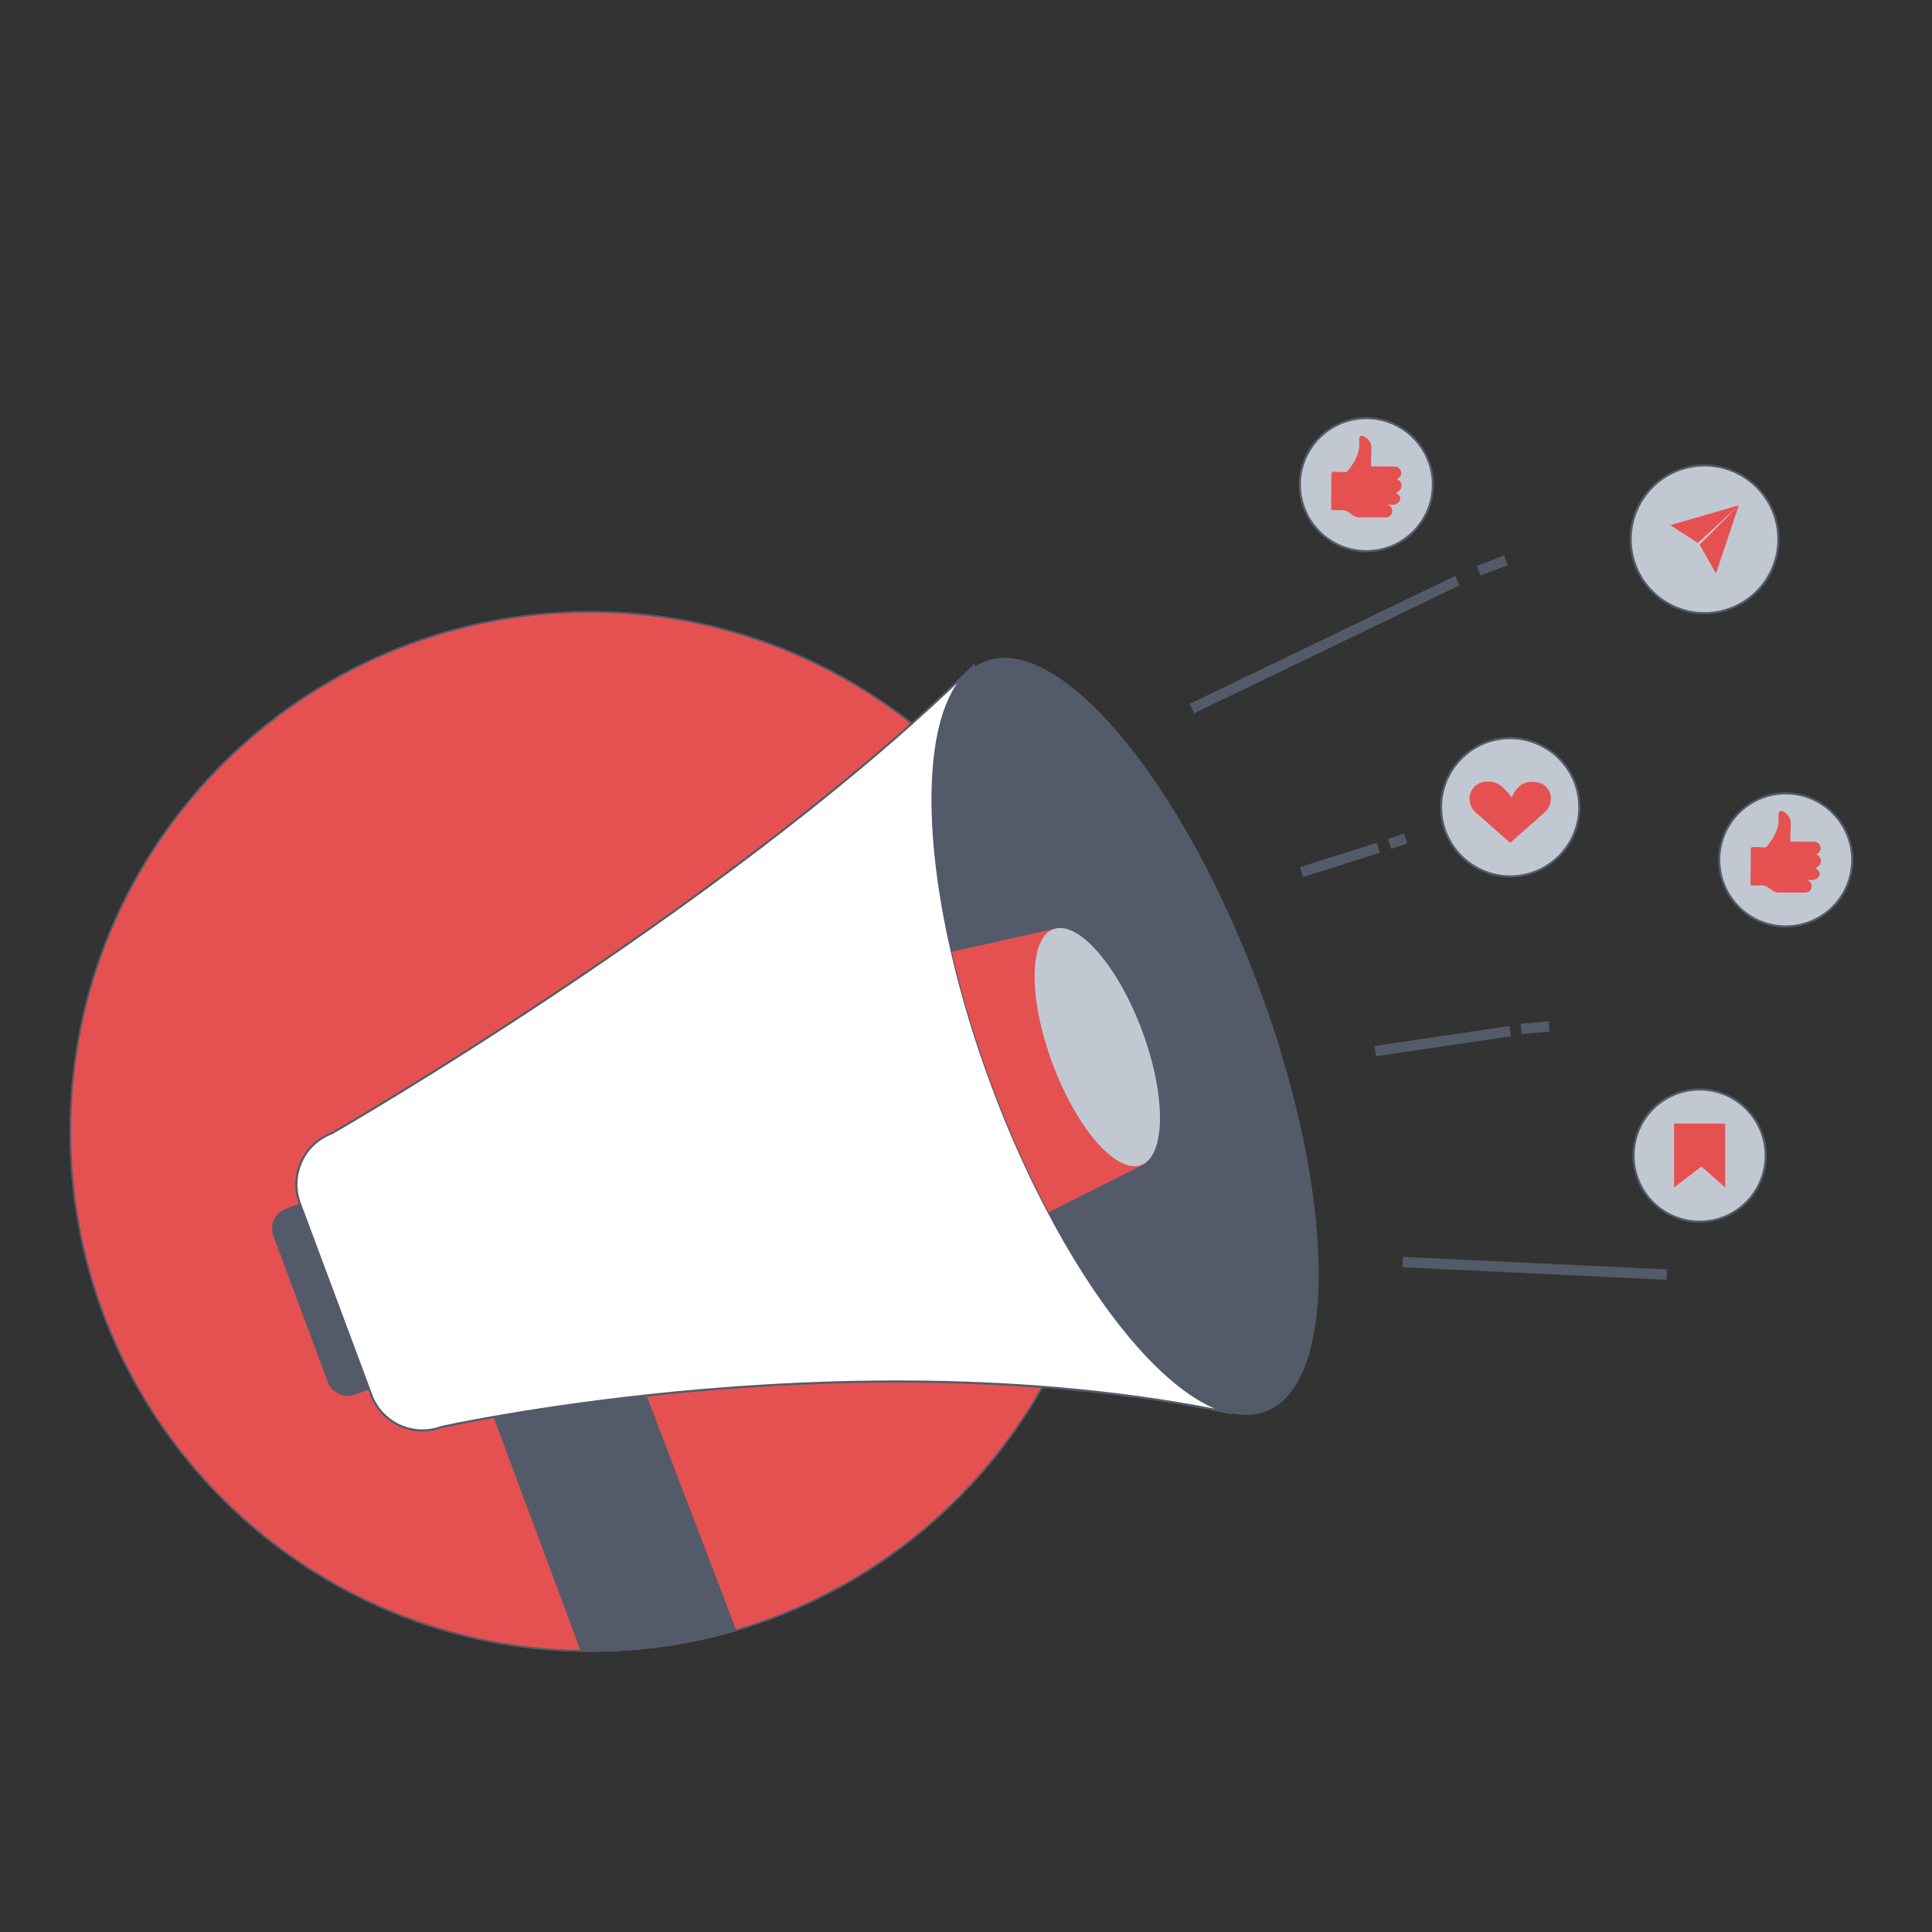 <svg xmlns="http://www.w3.org/2000/svg" xmlns:xlink="http://www.w3.org/1999/xlink" width="500" zoomAndPan="magnify" viewBox="0 0 375 375" height="500" preserveAspectRatio="xMidYMid meet" version="1.0"><rect x="0" y="0" width="375" height="375" fill="#333333" stroke="none"/><defs><clipPath id="e0ae387d14"><path d="M 13.441 118 L 216 118 L 216 320.793 L 13.441 320.793 Z M 13.441 118 " clip-rule="nonzero"/></clipPath><clipPath id="844887637c"><path d="M 13.441 113 L 221 113 L 221 320.793 L 13.441 320.793 Z M 13.441 113 " clip-rule="nonzero"/></clipPath><clipPath id="359e27249c"><path d="M 95 270 L 143 270 L 143 320.793 L 95 320.793 Z M 95 270 " clip-rule="nonzero"/></clipPath></defs><g clip-path="url(#e0ae387d14)"><path fill="#e55151" d="M 215.398 219.688 C 215.398 221.168 215.363 222.645 215.301 224.113 C 215.227 225.945 215.094 227.773 214.922 229.582 C 214.293 236.07 213.051 242.371 211.254 248.434 C 209.086 255.738 206.117 262.699 202.441 269.207 C 189.664 291.852 168.395 309.074 142.949 316.535 C 133.938 319.18 124.398 320.594 114.531 320.594 C 113.949 320.594 113.375 320.586 112.793 320.578 C 57.871 319.652 13.641 274.836 13.641 219.688 C 13.641 163.957 58.805 118.773 114.523 118.773 C 138.113 118.773 159.812 126.875 176.996 140.445 C 178.625 141.734 180.215 143.062 181.754 144.445 C 192.785 154.32 201.641 166.59 207.488 180.43 C 210.789 188.246 213.137 196.57 214.367 205.238 C 215.047 209.965 215.398 214.785 215.398 219.688 Z M 215.398 219.688 " fill-opacity="1" fill-rule="nonzero"/></g><g clip-path="url(#844887637c)"><path stroke-linecap="butt" transform="matrix(0.692, 0, 0, 0.692, 13.467, 80.956)" fill="none" stroke-linejoin="miter" d="M 291.739 200.37 C 291.739 202.509 291.689 204.641 291.598 206.762 C 291.491 209.408 291.299 212.049 291.051 214.661 C 290.142 224.032 288.348 233.132 285.752 241.888 C 282.619 252.439 278.33 262.492 273.02 271.892 C 254.56 304.597 223.831 329.472 187.069 340.248 C 174.049 344.067 160.268 346.11 146.012 346.11 C 145.171 346.11 144.342 346.099 143.501 346.087 C 64.153 344.75 0.251 280.022 0.251 200.37 C 0.251 119.878 65.501 54.619 146.001 54.619 C 180.082 54.619 211.432 66.321 236.258 85.92 C 238.611 87.782 240.908 89.7 243.132 91.697 C 259.069 105.96 271.863 123.681 280.311 143.67 C 285.08 154.959 288.472 166.982 290.249 179.501 C 291.231 186.328 291.739 193.29 291.739 200.37 Z M 291.739 200.37 " stroke="#535b6a" stroke-width="0.5" stroke-opacity="1" stroke-miterlimit="10"/></g><path fill="#535b6a" d="M 72.508 269.363 L 68.965 270.688 C 66.82 271.492 64.43 270.398 63.629 268.25 L 53.074 239.938 C 52.27 237.793 53.363 235.402 55.508 234.602 L 59.055 233.277 Z M 72.508 269.363 " fill-opacity="1" fill-rule="nonzero"/><path fill="#535b6a" d="M 244.332 191.516 C 259.324 231.734 259.898 268.652 245.617 273.984 C 243.703 274.695 241.617 274.809 239.402 274.363 C 239.363 274.355 239.32 274.352 239.277 274.336 C 228.641 272.113 215.102 257.172 203.535 235.309 C 199.598 227.863 195.895 219.625 192.605 210.805 C 189.262 201.844 186.641 193.051 184.734 184.73 C 178.555 157.719 179.961 135.738 189.133 129.473 C 189.816 128.992 190.543 128.621 191.32 128.328 C 205.605 123.012 229.34 151.293 244.332 191.516 Z M 244.332 191.516 " fill-opacity="1" fill-rule="nonzero"/><path fill="#ffffff" d="M 184.742 184.742 C 186.645 193.059 189.27 201.859 192.613 210.816 C 195.902 219.641 199.605 227.879 203.543 235.32 C 215.102 257.188 228.641 272.129 239.285 274.352 C 198.602 265.812 155.625 267.598 125.508 270.859 C 113.035 272.211 102.77 273.816 95.793 275.043 C 89.344 276.18 85.695 276.996 85.695 276.996 C 80.211 279.039 74.109 276.254 72.066 270.77 L 58.207 233.609 C 56.16 228.121 58.949 222.02 64.43 219.973 C 64.43 219.973 141.891 175.609 189.043 129.207 L 189.137 129.5 C 179.969 135.742 178.555 157.734 184.742 184.742 Z M 184.742 184.742 " fill-opacity="1" fill-rule="nonzero"/><path fill="#535b6a" d="M 81.992 277.859 C 77.617 277.859 73.484 275.176 71.863 270.832 L 58.008 233.672 C 56.996 230.965 57.102 228.039 58.305 225.406 C 59.504 222.781 61.648 220.781 64.355 219.77 C 65.102 219.34 142.301 174.91 188.895 129.047 L 189.125 128.828 L 189.379 129.566 L 189.254 129.656 C 180.367 135.73 178.68 157.332 184.945 184.703 C 186.895 193.23 189.539 201.996 192.809 210.75 C 196.02 219.367 199.695 227.609 203.723 235.223 C 215.262 257.039 228.883 271.949 239.293 274.141 C 239.301 274.141 239.312 274.148 239.32 274.148 L 239.238 274.543 C 239.238 274.543 239.238 274.543 239.23 274.543 C 239.223 274.543 239.215 274.543 239.211 274.539 C 198.164 265.93 154.73 267.891 125.52 271.062 C 112.688 272.453 102.285 274.102 95.82 275.242 C 89.453 276.363 85.762 277.184 85.73 277.188 C 84.496 277.641 83.238 277.859 81.992 277.859 Z M 185.766 132.637 C 138.879 177.34 65.281 219.699 64.527 220.129 C 61.898 221.113 59.828 223.039 58.68 225.566 C 57.523 228.094 57.426 230.918 58.395 233.52 L 72.254 270.68 C 74.254 276.055 80.254 278.797 85.625 276.789 C 85.688 276.773 89.375 275.949 95.758 274.828 C 102.23 273.688 112.648 272.039 125.488 270.641 C 153.895 267.559 195.727 265.613 235.777 273.414 C 225.746 269.129 213.898 255.324 203.363 235.398 C 199.32 227.762 195.645 219.516 192.426 210.875 C 189.16 202.102 186.508 193.32 184.551 184.777 C 179.09 160.969 179.668 141.457 185.766 132.637 Z M 185.766 132.637 " fill-opacity="1" fill-rule="nonzero"/><path fill="#e55151" d="M 222.535 225.738 L 203.543 235.312 C 199.605 227.871 195.902 219.633 192.613 210.812 C 189.27 201.852 186.645 193.059 184.742 184.734 L 204.449 180.34 Z M 222.535 225.738 " fill-opacity="1" fill-rule="nonzero"/><path fill="#c1c8d2" d="M 221.66 200.004 C 221.941 200.754 222.203 201.508 222.453 202.262 C 222.703 203.02 222.938 203.773 223.156 204.531 C 223.375 205.285 223.578 206.039 223.762 206.785 C 223.949 207.535 224.113 208.277 224.266 209.008 C 224.414 209.742 224.543 210.465 224.656 211.176 C 224.77 211.887 224.863 212.582 224.938 213.266 C 225.012 213.945 225.066 214.613 225.102 215.258 C 225.137 215.906 225.152 216.531 225.148 217.137 C 225.148 217.742 225.125 218.32 225.082 218.879 C 225.039 219.438 224.977 219.969 224.895 220.473 C 224.816 220.977 224.715 221.453 224.598 221.898 C 224.477 222.348 224.34 222.762 224.184 223.148 C 224.027 223.531 223.855 223.883 223.664 224.203 C 223.473 224.523 223.266 224.805 223.043 225.059 C 222.816 225.309 222.578 225.52 222.32 225.699 C 222.066 225.879 221.797 226.023 221.512 226.129 C 221.227 226.234 220.93 226.305 220.621 226.336 C 220.312 226.367 219.988 226.363 219.656 226.32 C 219.324 226.277 218.98 226.199 218.625 226.082 C 218.273 225.965 217.91 225.812 217.543 225.625 C 217.172 225.434 216.797 225.211 216.414 224.949 C 216.031 224.691 215.645 224.398 215.254 224.066 C 214.863 223.738 214.469 223.379 214.07 222.984 C 213.676 222.59 213.277 222.168 212.879 221.711 C 212.48 221.258 212.082 220.773 211.688 220.262 C 211.289 219.75 210.895 219.211 210.508 218.645 C 210.117 218.082 209.73 217.496 209.352 216.883 C 208.969 216.273 208.598 215.641 208.23 214.988 C 207.863 214.336 207.504 213.668 207.156 212.98 C 206.805 212.293 206.465 211.594 206.137 210.879 C 205.805 210.164 205.488 209.438 205.184 208.703 C 204.875 207.969 204.586 207.227 204.305 206.477 C 204.023 205.727 203.762 204.973 203.512 204.219 C 203.262 203.461 203.027 202.703 202.809 201.949 C 202.59 201.191 202.387 200.441 202.203 199.691 C 202.016 198.945 201.852 198.203 201.699 197.469 C 201.551 196.738 201.422 196.016 201.309 195.305 C 201.195 194.594 201.102 193.898 201.027 193.215 C 200.953 192.531 200.898 191.867 200.863 191.223 C 200.828 190.574 200.812 189.949 200.812 189.344 C 200.816 188.738 200.84 188.156 200.883 187.602 C 200.926 187.043 200.988 186.512 201.07 186.008 C 201.148 185.504 201.25 185.027 201.367 184.578 C 201.488 184.133 201.625 183.719 201.781 183.332 C 201.938 182.949 202.109 182.594 202.301 182.277 C 202.492 181.957 202.699 181.672 202.922 181.422 C 203.148 181.172 203.387 180.957 203.641 180.777 C 203.898 180.602 204.168 180.457 204.453 180.352 C 204.734 180.246 205.035 180.176 205.344 180.145 C 205.652 180.113 205.977 180.117 206.309 180.16 C 206.641 180.203 206.984 180.281 207.34 180.398 C 207.691 180.516 208.051 180.668 208.422 180.855 C 208.793 181.043 209.168 181.27 209.551 181.527 C 209.934 181.789 210.32 182.082 210.711 182.41 C 211.102 182.738 211.496 183.102 211.895 183.492 C 212.289 183.887 212.688 184.312 213.086 184.766 C 213.484 185.223 213.883 185.707 214.277 186.219 C 214.676 186.73 215.066 187.27 215.457 187.832 C 215.848 188.398 216.234 188.984 216.613 189.598 C 216.996 190.207 217.367 190.84 217.734 191.492 C 218.102 192.145 218.461 192.812 218.809 193.5 C 219.16 194.184 219.5 194.887 219.828 195.602 C 220.16 196.316 220.477 197.039 220.781 197.777 C 221.09 198.512 221.379 199.254 221.66 200.004 Z M 221.66 200.004 " fill-opacity="1" fill-rule="nonzero"/><g clip-path="url(#359e27249c)"><path fill="#535b6a" d="M 142.941 316.531 C 133.93 319.176 124.395 320.586 114.523 320.586 C 113.941 320.586 113.367 320.578 112.785 320.574 C 112.695 320.371 112.613 320.172 112.535 319.965 L 95.785 275.035 C 102.762 273.805 113.027 272.203 125.5 270.848 Z M 142.941 316.531 " fill-opacity="1" fill-rule="nonzero"/></g><path fill="#535b6a" d="M 272.215 245.973 L 272.312 243.961 L 323.59 246.398 L 323.496 248.41 Z M 272.215 245.973 " fill-opacity="1" fill-rule="nonzero"/><path fill="#535b6a" d="M 252.336 168.316 L 267.223 163.586 L 267.836 165.504 L 252.945 170.234 Z M 252.336 168.316 " fill-opacity="1" fill-rule="nonzero"/><path fill="#535b6a" d="M 269.398 162.879 L 272.5 161.789 L 273.168 163.691 L 270.066 164.781 Z M 269.398 162.879 " fill-opacity="1" fill-rule="nonzero"/><path fill="#535b6a" d="M 295.176 198.703 L 300.617 198.227 L 300.793 200.234 L 295.352 200.711 Z M 295.176 198.703 " fill-opacity="1" fill-rule="nonzero"/><path fill="#535b6a" d="M 230.914 136.621 L 282.438 111.793 L 283.312 113.605 L 231.785 138.438 Z M 230.914 136.621 " fill-opacity="1" fill-rule="nonzero"/><path fill="#535b6a" d="M 286.648 109.848 L 291.914 107.82 L 292.637 109.699 L 287.371 111.727 Z M 286.648 109.848 " fill-opacity="1" fill-rule="nonzero"/><path fill="#c1c8d2" d="M 333.129 90.523 C 334.059 90.676 334.961 90.914 335.844 91.242 C 336.727 91.57 337.566 91.98 338.371 92.477 C 339.172 92.973 339.914 93.539 340.605 94.18 C 341.293 94.82 341.914 95.523 342.465 96.285 C 343.016 97.051 343.488 97.859 343.879 98.715 C 344.27 99.574 344.574 100.457 344.793 101.375 C 345.008 102.289 345.133 103.219 345.168 104.16 C 345.203 105.102 345.145 106.035 344.996 106.965 C 344.844 107.895 344.605 108.801 344.277 109.684 C 343.949 110.566 343.535 111.406 343.043 112.211 C 342.547 113.012 341.98 113.754 341.34 114.445 C 340.699 115.133 339.996 115.754 339.234 116.305 C 338.469 116.855 337.66 117.328 336.805 117.719 C 335.949 118.113 335.062 118.418 334.148 118.633 C 333.23 118.852 332.305 118.977 331.363 119.012 C 330.422 119.043 329.488 118.984 328.559 118.836 C 327.629 118.688 326.723 118.445 325.84 118.117 C 324.957 117.789 324.117 117.379 323.316 116.883 C 322.516 116.391 321.77 115.82 321.082 115.18 C 320.391 114.539 319.77 113.836 319.219 113.074 C 318.668 112.309 318.199 111.5 317.809 110.645 C 317.414 109.789 317.109 108.902 316.895 107.984 C 316.676 107.07 316.551 106.141 316.516 105.199 C 316.484 104.258 316.543 103.324 316.691 102.395 C 316.84 101.465 317.082 100.559 317.41 99.676 C 317.738 98.793 318.148 97.953 318.645 97.152 C 319.137 96.352 319.703 95.605 320.344 94.914 C 320.988 94.227 321.688 93.605 322.453 93.055 C 323.215 92.504 324.023 92.031 324.879 91.641 C 325.738 91.25 326.621 90.945 327.539 90.727 C 328.453 90.512 329.383 90.383 330.324 90.352 C 331.262 90.316 332.199 90.375 333.129 90.523 Z M 333.129 90.523 " fill-opacity="1" fill-rule="nonzero"/><path fill="#535b6a" d="M 330.852 119.219 C 322.836 119.219 316.316 112.695 316.316 104.676 C 316.316 96.66 322.836 90.137 330.852 90.137 C 338.867 90.137 345.387 96.66 345.387 104.676 C 345.395 112.695 338.875 119.219 330.852 119.219 Z M 330.852 90.539 C 323.059 90.539 316.719 96.883 316.719 104.676 C 316.719 112.473 323.059 118.816 330.852 118.816 C 338.645 118.816 344.984 112.473 344.984 104.676 C 344.992 96.883 338.645 90.539 330.852 90.539 Z M 330.852 90.539 " fill-opacity="1" fill-rule="nonzero"/><path fill="#e55151" d="M 329.559 105.383 L 337.512 98.07 L 324.199 101.934 Z M 329.559 105.383 " fill-opacity="1" fill-rule="nonzero"/><path fill="#e55151" d="M 329.898 105.73 L 333.074 111.281 L 337.512 98.07 Z M 329.898 105.73 " fill-opacity="1" fill-rule="nonzero"/><path fill="#c1c8d2" d="M 342.723 224.297 C 342.723 225.141 342.641 225.977 342.477 226.801 C 342.312 227.629 342.07 228.43 341.746 229.207 C 341.426 229.988 341.027 230.727 340.562 231.426 C 340.094 232.125 339.562 232.773 338.965 233.371 C 338.371 233.965 337.723 234.496 337.023 234.965 C 336.32 235.434 335.582 235.828 334.805 236.152 C 334.027 236.473 333.227 236.719 332.398 236.883 C 331.574 237.047 330.738 237.129 329.898 237.129 C 329.055 237.129 328.219 237.047 327.395 236.883 C 326.57 236.719 325.766 236.473 324.988 236.152 C 324.211 235.828 323.473 235.434 322.77 234.965 C 322.07 234.496 321.422 233.965 320.828 233.371 C 320.23 232.773 319.699 232.125 319.23 231.426 C 318.766 230.727 318.371 229.988 318.047 229.207 C 317.727 228.43 317.48 227.629 317.316 226.801 C 317.152 225.977 317.07 225.141 317.07 224.297 C 317.07 223.457 317.152 222.621 317.316 221.797 C 317.48 220.969 317.727 220.168 318.047 219.391 C 318.371 218.609 318.766 217.871 319.23 217.172 C 319.699 216.469 320.23 215.82 320.828 215.227 C 321.422 214.633 322.07 214.098 322.77 213.633 C 323.473 213.164 324.211 212.77 324.988 212.445 C 325.766 212.125 326.57 211.879 327.395 211.715 C 328.219 211.551 329.055 211.469 329.898 211.469 C 330.738 211.469 331.574 211.551 332.398 211.715 C 333.227 211.879 334.027 212.125 334.805 212.445 C 335.582 212.77 336.32 213.164 337.023 213.633 C 337.723 214.098 338.371 214.633 338.965 215.227 C 339.562 215.82 340.094 216.469 340.562 217.172 C 341.027 217.871 341.426 218.609 341.746 219.391 C 342.07 220.168 342.312 220.969 342.477 221.797 C 342.641 222.621 342.723 223.457 342.723 224.297 Z M 342.723 224.297 " fill-opacity="1" fill-rule="nonzero"/><path fill="#535b6a" d="M 329.898 237.32 C 322.711 237.32 316.871 231.477 316.871 224.293 C 316.871 217.105 322.711 211.262 329.898 211.262 C 337.082 211.262 342.922 217.105 342.922 224.293 C 342.922 231.477 337.082 237.32 329.898 237.32 Z M 329.898 211.668 C 322.934 211.668 317.273 217.332 317.273 224.297 C 317.273 231.266 322.934 236.926 329.898 236.926 C 336.859 236.926 342.516 231.266 342.516 224.297 C 342.516 217.332 336.859 211.668 329.898 211.668 Z M 329.898 211.668 " fill-opacity="1" fill-rule="nonzero"/><path fill="#e55151" d="M 324.934 230.496 L 324.934 218.094 L 334.859 218.094 L 334.859 230.496 L 330.234 226.41 Z M 324.934 230.496 " fill-opacity="1" fill-rule="nonzero"/><path fill="#c1c8d2" d="M 295.258 143.445 C 296.129 143.586 296.977 143.809 297.801 144.117 C 298.625 144.422 299.414 144.809 300.164 145.27 C 300.914 145.734 301.609 146.266 302.254 146.867 C 302.898 147.465 303.48 148.121 303.996 148.836 C 304.512 149.551 304.953 150.309 305.32 151.109 C 305.684 151.91 305.969 152.742 306.172 153.598 C 306.375 154.457 306.492 155.324 306.523 156.203 C 306.559 157.086 306.504 157.961 306.363 158.828 C 306.223 159.699 305.996 160.547 305.691 161.375 C 305.383 162.199 305 162.988 304.535 163.738 C 304.074 164.488 303.543 165.184 302.941 165.828 C 302.344 166.473 301.688 167.055 300.973 167.57 C 300.258 168.086 299.5 168.527 298.699 168.895 C 297.898 169.262 297.07 169.547 296.211 169.75 C 295.355 169.949 294.484 170.07 293.605 170.102 C 292.727 170.133 291.852 170.078 290.98 169.938 C 290.113 169.797 289.266 169.574 288.438 169.266 C 287.613 168.957 286.824 168.574 286.078 168.109 C 285.328 167.648 284.629 167.117 283.984 166.516 C 283.34 165.918 282.758 165.262 282.242 164.547 C 281.727 163.832 281.289 163.074 280.922 162.273 C 280.555 161.473 280.27 160.641 280.066 159.785 C 279.863 158.926 279.746 158.059 279.715 157.18 C 279.684 156.297 279.738 155.422 279.879 154.551 C 280.016 153.684 280.242 152.836 280.547 152.008 C 280.855 151.184 281.242 150.395 281.703 149.645 C 282.164 148.895 282.695 148.199 283.297 147.555 C 283.898 146.91 284.555 146.328 285.27 145.812 C 285.98 145.297 286.738 144.855 287.539 144.488 C 288.34 144.121 289.172 143.836 290.027 143.633 C 290.883 143.43 291.754 143.312 292.633 143.281 C 293.512 143.25 294.387 143.305 295.258 143.445 Z M 295.258 143.445 " fill-opacity="1" fill-rule="nonzero"/><path fill="#535b6a" d="M 293.129 170.312 C 285.617 170.312 279.508 164.199 279.508 156.688 C 279.508 149.176 285.617 143.062 293.129 143.062 C 300.641 143.062 306.75 149.176 306.75 156.688 C 306.75 164.199 300.641 170.312 293.129 170.312 Z M 293.129 143.473 C 285.84 143.473 279.914 149.406 279.914 156.688 C 279.914 163.973 285.848 169.906 293.129 169.906 C 300.418 169.906 306.344 163.973 306.344 156.688 C 306.344 149.406 300.418 143.473 293.129 143.473 Z M 293.129 143.473 " fill-opacity="1" fill-rule="nonzero"/><path fill="#e55151" d="M 299.684 152.367 C 298.973 151.84 298.113 151.773 297.227 151.758 C 294.484 151.719 293.414 154.824 293.414 154.824 C 293.414 154.824 291.355 151.551 289.039 151.719 C 288.832 151.73 288.684 151.719 288.512 151.719 C 287.82 151.719 287.141 151.938 286.574 152.367 C 286.047 152.754 285.668 153.273 285.445 153.844 C 284.914 155.191 285.355 156.738 286.441 157.691 L 293.129 163.59 L 299.816 157.691 C 300.902 156.73 301.352 155.191 300.812 153.844 C 300.59 153.273 300.211 152.754 299.684 152.367 Z M 299.684 152.367 " fill-opacity="1" fill-rule="nonzero"/><path fill="#c1c8d2" d="M 267.262 81.324 C 268.098 81.457 268.914 81.672 269.707 81.969 C 270.5 82.266 271.258 82.637 271.98 83.082 C 272.703 83.527 273.371 84.039 273.992 84.613 C 274.613 85.191 275.172 85.824 275.668 86.512 C 276.164 87.199 276.59 87.93 276.941 88.699 C 277.293 89.469 277.566 90.27 277.762 91.094 C 277.961 91.918 278.07 92.754 278.102 93.602 C 278.133 94.449 278.082 95.293 277.945 96.129 C 277.812 96.965 277.594 97.781 277.301 98.574 C 277.004 99.371 276.633 100.129 276.188 100.852 C 275.742 101.57 275.234 102.242 274.656 102.863 C 274.078 103.484 273.445 104.043 272.758 104.539 C 272.07 105.035 271.344 105.461 270.57 105.812 C 269.801 106.164 269.004 106.441 268.18 106.637 C 267.352 106.832 266.516 106.945 265.672 106.973 C 264.824 107.004 263.98 106.953 263.145 106.816 C 262.309 106.684 261.492 106.469 260.699 106.172 C 259.902 105.875 259.145 105.504 258.426 105.059 C 257.703 104.613 257.031 104.102 256.41 103.527 C 255.789 102.949 255.23 102.316 254.734 101.629 C 254.238 100.941 253.816 100.211 253.465 99.441 C 253.109 98.672 252.836 97.871 252.641 97.047 C 252.445 96.223 252.332 95.387 252.301 94.539 C 252.27 93.691 252.324 92.848 252.457 92.012 C 252.594 91.176 252.809 90.359 253.105 89.566 C 253.402 88.77 253.77 88.012 254.215 87.289 C 254.66 86.57 255.172 85.898 255.75 85.277 C 256.328 84.656 256.957 84.098 257.645 83.602 C 258.332 83.105 259.062 82.68 259.832 82.328 C 260.605 81.977 261.402 81.699 262.227 81.504 C 263.051 81.309 263.887 81.195 264.734 81.168 C 265.582 81.137 266.422 81.188 267.262 81.324 Z M 267.262 81.324 " fill-opacity="1" fill-rule="nonzero"/><path fill="#535b6a" d="M 265.215 107.184 C 257.988 107.184 252.105 101.297 252.105 94.07 C 252.105 86.84 257.98 80.957 265.215 80.957 C 272.445 80.957 278.324 86.84 278.324 94.07 C 278.324 101.297 272.441 107.184 265.215 107.184 Z M 265.215 81.359 C 258.211 81.359 252.504 87.055 252.504 94.07 C 252.504 101.078 258.203 106.781 265.215 106.781 C 272.227 106.781 277.922 101.082 277.922 94.07 C 277.914 87.062 272.219 81.359 265.215 81.359 Z M 265.215 81.359 " fill-opacity="1" fill-rule="nonzero"/><path fill="#e55151" d="M 258.375 98.766 L 258.418 91.93 C 258.418 91.73 258.59 91.562 258.789 91.57 L 261.352 91.648 C 261.352 91.648 264.078 88.855 263.824 85.871 C 263.672 84.121 264.527 84.461 265.262 85.047 C 265.871 85.531 266.219 86.281 266.195 87.055 L 266.086 90.523 L 270.746 90.551 C 270.891 90.551 271.027 90.582 271.16 90.629 C 271.18 90.637 271.359 90.703 271.52 90.844 C 271.742 91.031 271.984 91.391 271.977 91.82 C 271.969 92.316 271.625 92.789 271.105 92.988 C 271.617 93.191 271.984 93.641 272.031 94.145 C 272.094 94.805 271.625 95.461 270.898 95.641 C 270.898 95.641 272.508 96.43 271.43 97.539 C 271.133 97.844 270.711 98.004 270.281 97.988 L 269.09 97.941 C 269.781 97.996 270.301 98.613 270.238 99.289 C 270.176 99.969 269.574 100.48 268.891 100.426 C 267.199 100.426 265.512 100.418 263.824 100.418 C 263.422 100.418 263.027 100.293 262.695 100.066 C 262.383 99.852 262.07 99.629 261.762 99.414 C 261.371 99.145 260.91 99.008 260.438 99.012 C 259.844 99.027 259.242 99.035 258.645 99.047 C 258.5 99.043 258.375 98.918 258.375 98.766 Z M 258.375 98.766 " fill-opacity="1" fill-rule="nonzero"/><path fill="#c1c8d2" d="M 348.66 154.156 C 349.496 154.293 350.312 154.508 351.105 154.805 C 351.898 155.098 352.656 155.469 353.379 155.914 C 354.102 156.359 354.773 156.871 355.391 157.449 C 356.012 158.027 356.57 158.66 357.066 159.348 C 357.562 160.031 357.988 160.762 358.34 161.535 C 358.691 162.305 358.969 163.102 359.164 163.926 C 359.359 164.754 359.473 165.59 359.5 166.438 C 359.531 167.285 359.48 168.125 359.344 168.961 C 359.211 169.801 358.996 170.617 358.699 171.41 C 358.402 172.203 358.031 172.961 357.586 173.684 C 357.141 174.406 356.633 175.078 356.055 175.699 C 355.477 176.32 354.844 176.879 354.156 177.375 C 353.469 177.871 352.742 178.293 351.969 178.648 C 351.199 179 350.402 179.273 349.578 179.469 C 348.754 179.664 347.918 179.777 347.07 179.809 C 346.223 179.84 345.379 179.785 344.543 179.652 C 343.707 179.516 342.891 179.301 342.098 179.004 C 341.301 178.711 340.543 178.34 339.824 177.895 C 339.102 177.449 338.43 176.938 337.809 176.359 C 337.191 175.781 336.633 175.148 336.137 174.461 C 335.641 173.773 335.215 173.047 334.863 172.273 C 334.508 171.504 334.234 170.707 334.039 169.883 C 333.844 169.055 333.73 168.219 333.699 167.371 C 333.672 166.523 333.723 165.684 333.859 164.848 C 333.992 164.008 334.207 163.191 334.504 162.398 C 334.801 161.605 335.168 160.848 335.613 160.125 C 336.059 159.402 336.57 158.73 337.148 158.109 C 337.727 157.488 338.359 156.93 339.047 156.434 C 339.73 155.938 340.461 155.516 341.23 155.16 C 342.004 154.809 342.801 154.535 343.625 154.34 C 344.449 154.145 345.285 154.031 346.133 154 C 346.98 153.969 347.82 154.02 348.66 154.156 Z M 348.66 154.156 " fill-opacity="1" fill-rule="nonzero"/><path fill="#535b6a" d="M 346.613 180.02 C 339.387 180.02 333.504 174.137 333.504 166.906 C 333.504 159.68 339.387 153.793 346.613 153.793 C 353.84 153.793 359.723 159.68 359.723 166.906 C 359.723 174.137 353.84 180.02 346.613 180.02 Z M 346.613 154.195 C 339.609 154.195 333.906 159.895 333.906 166.906 C 333.906 173.914 339.602 179.621 346.613 179.621 C 353.625 179.621 359.32 173.922 359.32 166.906 C 359.32 159.895 353.617 154.195 346.613 154.195 Z M 346.613 154.195 " fill-opacity="1" fill-rule="nonzero"/><path fill="#e55151" d="M 339.781 171.594 L 339.824 164.762 C 339.824 164.559 339.996 164.395 340.195 164.402 L 342.758 164.477 C 342.758 164.477 345.484 161.688 345.227 158.703 C 345.074 156.953 345.934 157.289 346.668 157.879 C 347.277 158.363 347.621 159.113 347.602 159.887 L 347.492 163.355 L 352.148 163.383 C 352.297 163.383 352.434 163.41 352.566 163.461 C 352.586 163.465 352.766 163.535 352.926 163.676 C 353.148 163.859 353.391 164.223 353.383 164.652 C 353.375 165.148 353.027 165.621 352.508 165.82 C 353.023 166.02 353.391 166.473 353.438 166.977 C 353.5 167.633 353.027 168.293 352.301 168.473 C 352.301 168.473 353.914 169.262 352.836 170.371 C 352.539 170.676 352.113 170.832 351.688 170.82 L 350.496 170.77 C 351.188 170.828 351.707 171.441 351.645 172.121 C 351.582 172.801 350.98 173.312 350.293 173.258 C 348.605 173.258 346.918 173.25 345.227 173.25 C 344.828 173.25 344.434 173.125 344.102 172.898 C 343.789 172.684 343.477 172.461 343.164 172.246 C 342.777 171.977 342.312 171.836 341.844 171.844 C 341.25 171.859 340.645 171.863 340.051 171.879 C 339.906 171.871 339.781 171.746 339.781 171.594 Z M 339.781 171.594 " fill-opacity="1" fill-rule="nonzero"/><path fill="#535b6a" d="M 266.777 203.027 L 292.98 199.145 L 293.277 201.137 L 267.074 205.02 Z M 266.777 203.027 " fill-opacity="1" fill-rule="nonzero"/></svg>
